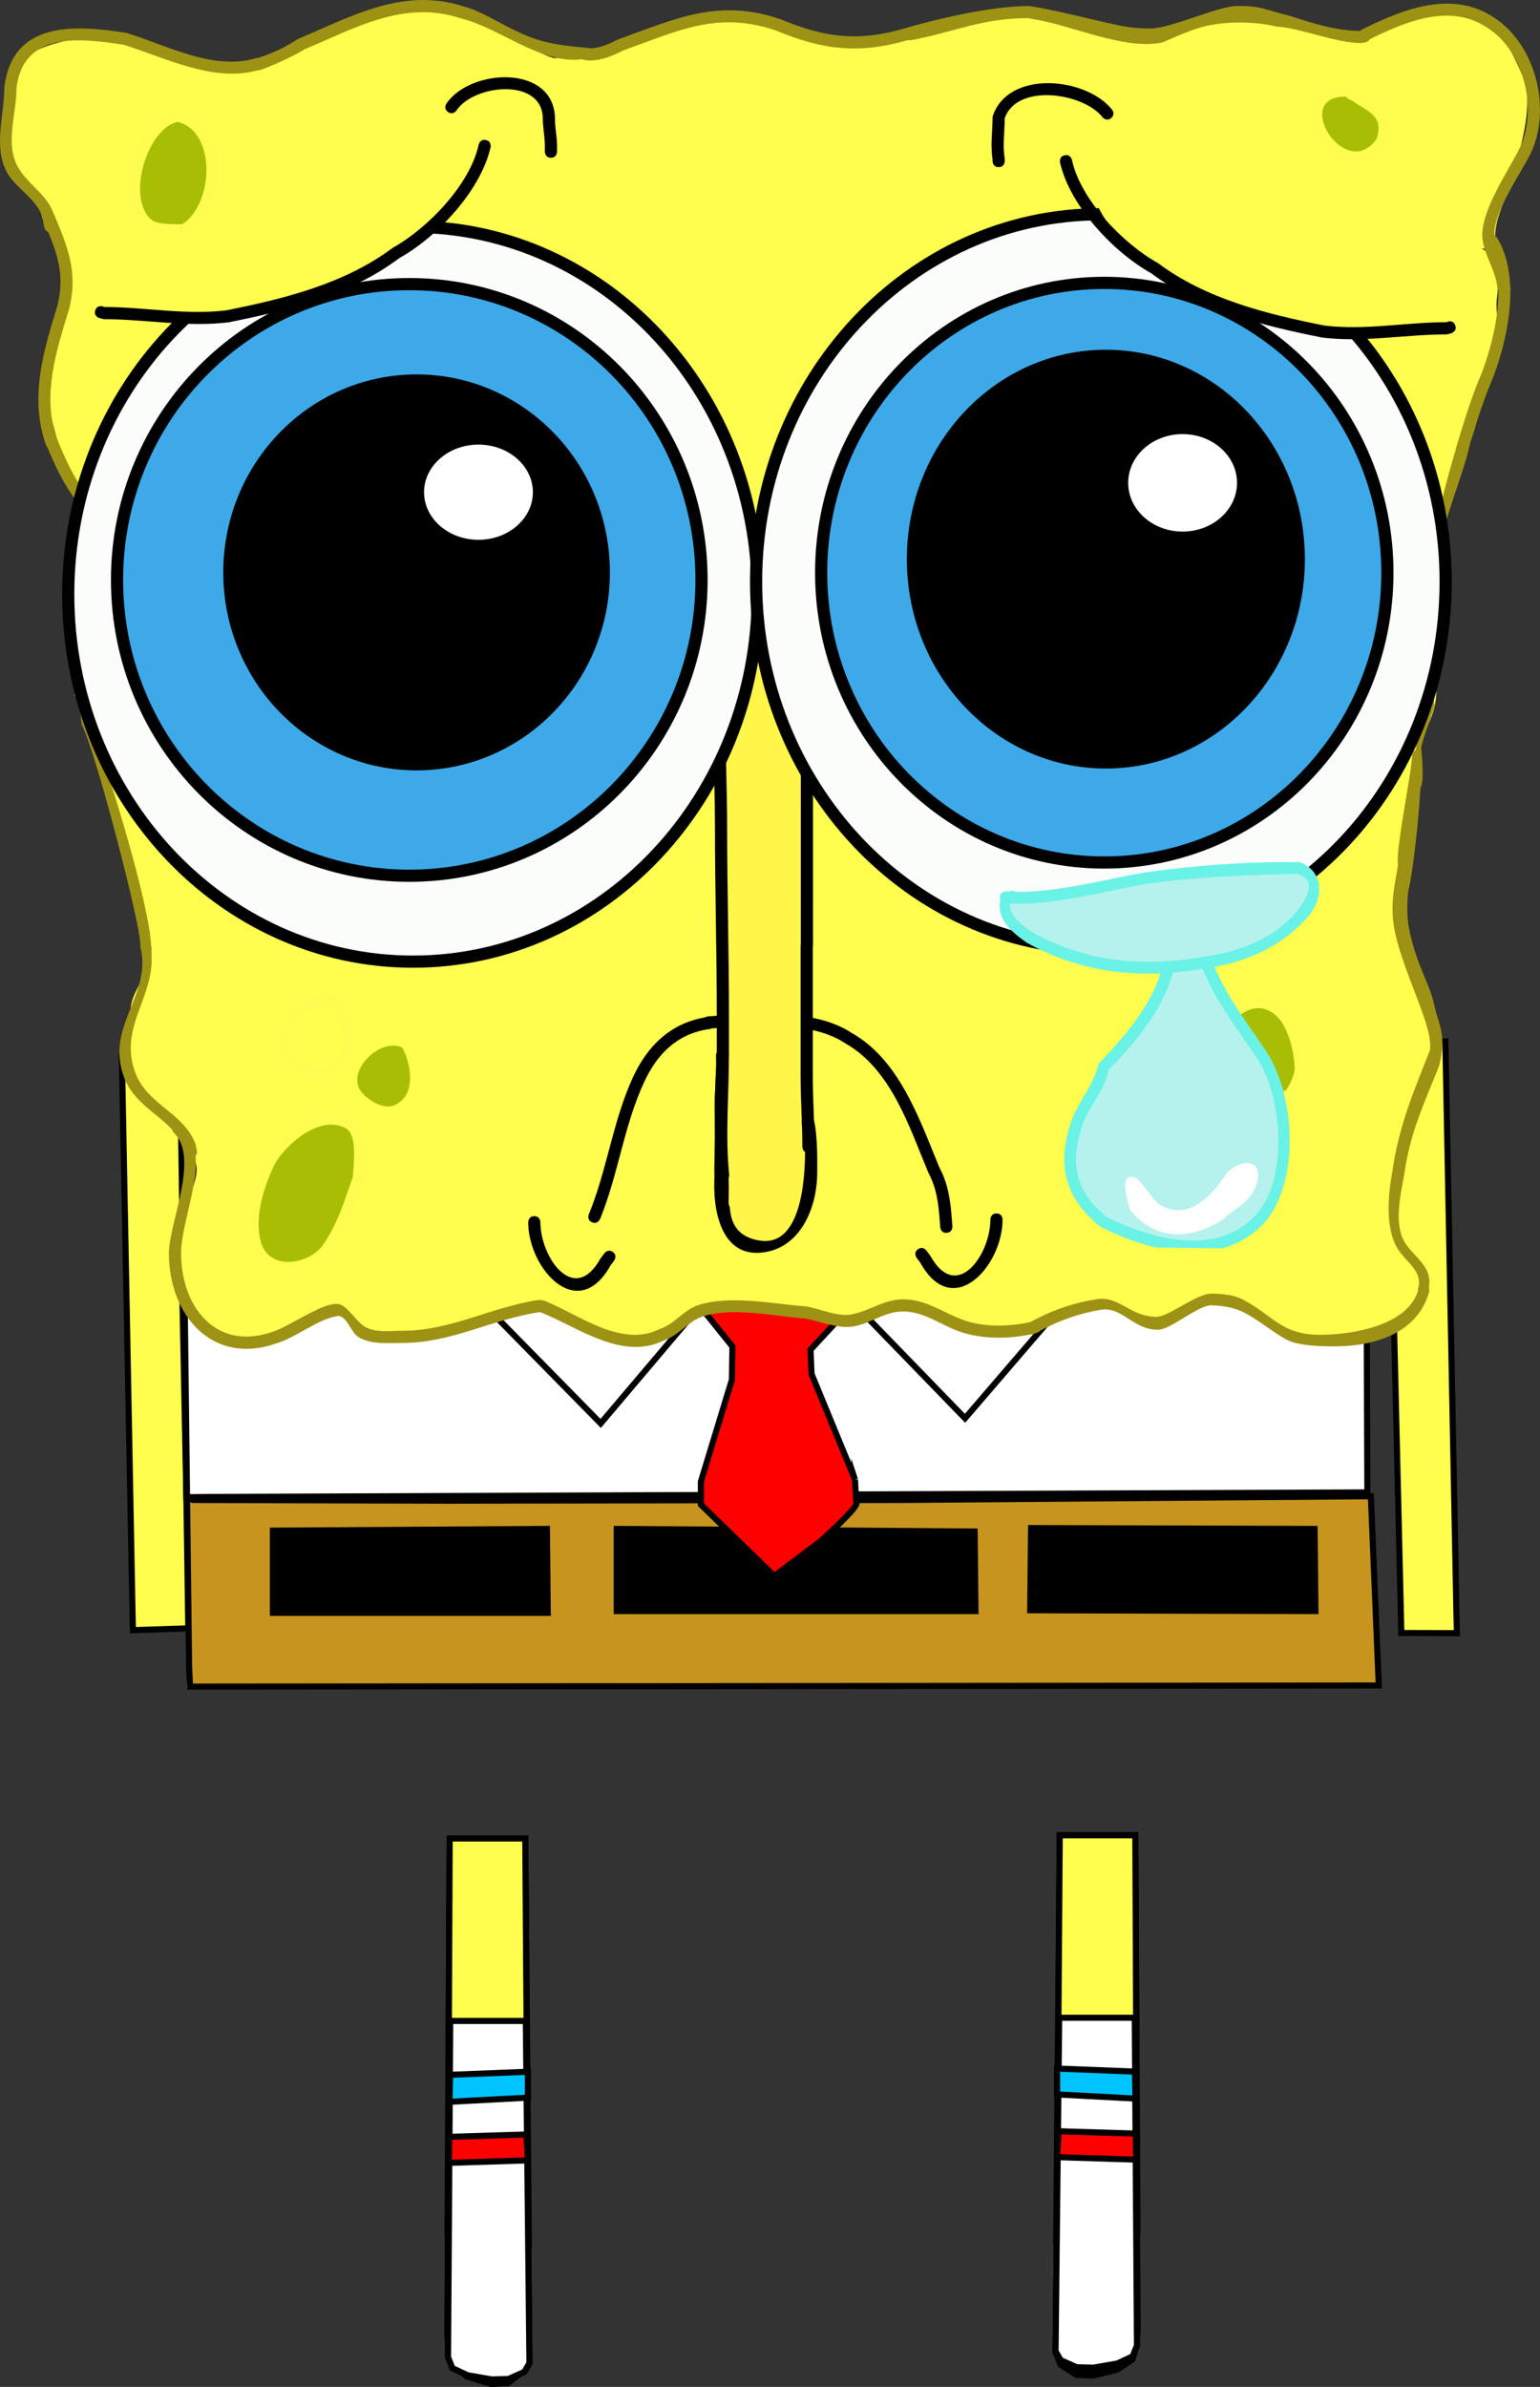 <svg version="1.1" xmlns="http://www.w3.org/2000/svg" xmlns:xlink="http://www.w3.org/1999/xlink" width="126.486" height="195.946" viewBox="0,0,126.486,195.946"><rect x="0" y="0" width="126.486" height="195.946" fill="#333333" stroke="none"/><g transform="translate(-260.887,-74.418)"><g data-paper-data="{&quot;isPaintingLayer&quot;:true}" fill-rule="nonzero" stroke-linejoin="miter" stroke-miterlimit="10" stroke-dasharray="" stroke-dashoffset="0" style="mix-blend-mode: normal"><path d="" fill="#fffc4d" stroke="none" stroke-width="0.5" stroke-linecap="butt"/><path d="" fill="#fffc4d" stroke="none" stroke-width="0.5" stroke-linecap="butt"/><path d="" fill="#ff0000" stroke="none" stroke-width="0" stroke-linecap="butt"/><path d="" fill="#ffd71b" stroke="none" stroke-width="0" stroke-linecap="butt"/><path d="" fill="#ffd71b" stroke="none" stroke-width="0" stroke-linecap="butt"/><path d="" data-paper-data="{&quot;noHover&quot;:false,&quot;origItem&quot;:[&quot;Path&quot;,{&quot;applyMatrix&quot;:true,&quot;segments&quot;:[[[346.18268,379.48133],[-1.1094,1.6641],[0.56356,-0.84535]],[[348.01193,378.58342],[-0.55899,-0.07707],[1.1399,-4.16141]],[[354.09453,367.84108],[-2.97931,1.95356],[2.40736,-1.57853]],[[360.99871,366.40194],[-2.496,0.79651],[4.24935,-1.35603]],[[369.48793,354.1072],[0.45683,4.45909],[-2.40368,-4.09582]],[[355.56302,349.13312],[4.73676,-3.2069],[-1.4059,0.95183]],[[352.58325,354.12546],[1.01495,-1.34124],[-4.28625,5.66421]],[[344.56505,372.05386],[1.74927,-6.93588],[-0.33651,3.43046]],[[342.78462,382.1106],[0.33788,-3.42189],[0,0]],[341.55623,384.16105],[[338.8794,384.57456],[1.49846,1.05946],[-0.21198,0.09978]],[[338.51188,384.71323],[0,0],[-4.5453,0.93417]],[[325.39303,391.81164],[5.03731,-1.09246],[-2.91292,0.63174]],[[315.85618,392.40096],[2.98932,-0.32445],[-4.03654,0.43811]],[[305.69175,396.53848],[3.14112,-1.54282],[-2.57607,1.26528]],[[297.25862,399.37867],[2.68198,-1.3318],[-4.0287,0.95027]],[[287.43003,406.17151],[3.21091,-2.39545],[-2.1395,1.59614]],[[280.52122,410.37374],[1.90613,-1.90613],[-4.49685,4.49685]],[[272.28113,426.48703],[1.97871,-5.83306],[-1.74995,5.15872]],[[266.87388,441.04042],[1.10739,-5.53697],[-4.2612,17.06268]],[[256.55205,492.02548],[2.49902,-17.41133],[-0.02472,4.46099]],[[259.24462,509.01831],[-3.38204,-3.32092],[3.02034,2.96576]],[[270.77877,515.21714],[-3.69159,-1.86339],[9.64118,4.86654]],[[301.91013,525.64971],[-10.68054,-2.82459],[10.48346,2.01828]],[[333.8435,526.98135],[-10.65176,0],[12.25676,0]],[[370.56837,525.04188],[-12.03838,2.66624],[16.7914,-0.83948]],[[422.56072,508.22866],[-14.07625,9.52237],[4.39742,-2.97479]],[[432.81978,495.31703],[-2.89398,4.3155],[3.19234,-8.0025]],[[435.86996,472.0788],[-0.75309,8.40671],[1.03178,-11.5177]],[[432.19651,438.63924],[5.2613,10.45844],[-2.1356,-6.3817]],[[425.25077,420.92206],[3.51185,5.87689],[-2.5429,-4.2554]],[[415.50962,410.12895],[2.83113,3.92341],[-2.03785,-2.82408]],[[407.89734,402.47752],[3.12361,1.93053],[-4.16824,-2.57616]],[[395.09014,396.62289],[4.1297,2.46468],[-5.5243,-1.38107]],[[380.1205,389.08387],[5.36317,1.3477],[-6.63175,-1.66648]],[[360.15015,387.48573],[6.98975,0.78418],[-3.49247,-0.39182]],[[350.87898,384.16258],[2.95813,1.06325],[-0.1925,0.55808]],[[348.71225,385.4916],[1.42936,0.20419],[-1.9799,-0.28284]],[[347.0152,383.22886],[0,0],[0.03618,-0.23569]],[[347.13549,382.49558],[-0.04404,0.25276],[0,0]],[346.73738,382.25483]],&quot;closed&quot;:true}]}" fill="#99cd00" stroke="none" stroke-width="0.5" stroke-linecap="butt"/><path d="" data-paper-data="{&quot;noHover&quot;:false,&quot;origItem&quot;:[&quot;Path&quot;,{&quot;applyMatrix&quot;:true,&quot;segments&quot;:[[[221.33019,611.96032],[0,0],[1.18796,10.06976]],[[221.36313,643.0381],[0,-10.14116],[-0.01082,0.80922]],[[222.37905,649.44242],[-0.56482,-0.07888],[5.94232,0.82974]],[[237.63571,645.59822],[-5.346,1.24482],[7.56656,-1.7619]],[[260.99541,644.82514],[-7.30032,1.89456],[4.3596,-1.1314]],[[272.87549,643.28868],[-4.61756,0],[24.25608,0]],[[345.64369,643.28868],[-24.25608,0],[23.68548,0]],[[415.76687,650.04322],[-23.68518,-0.01642],[24.93328,2.65318]],[[491.68123,650.79056],[-25.0784,0],[7.84098,0]],[[513.72735,647.84332],[-7.36778,1.58762],[4.31242,-0.92924]],[[528.18835,647.78982],[-4.37994,0],[8.21388,0]],[[554.11037,647.94956],[-8.31786,-1.25608],[0,0]],[[553.75807,647.47264],[0,0],[-3.64264,-8.9295]],[[542.62191,621.33624],[2.6925,9.41838],[0,0]],[[542.56007,620.50168],[-0.0443,0.46308],[-0.1097,-0.35806]],[542.45035,619.85488],[[542.59341,619.75484],[0,0],[-1.77544,-4.49932]],[[539.13807,606.00906],[1.5284,4.46762],[-1.57736,-9.47816]],[[534.49709,578.17342],[2.16912,9.28794],[-1.10928,-4.74978]],[[529.36527,563.32176],[3.07118,3.97394],[0,0]],[[529.76527,560.52176],[-1.6,1.2],[0.01434,-0.01076]],[[529.80819,560.49016],[-0.01428,0.0103],[0.00188,-5.27972]],[[528.97029,544.70482],[-0.0112,5.32368],[-2.1504,-15.0527]],[[523.48693,499.47222],[0,15.39796],[0,0]],[[523.51493,499.17968],[-0.028,0.17636],[-0.15884,-0.19934]],[523.27667,498.82148],[[522.67131,497.41302],[0,0],[-0.92562,-5.5573]],[[520.57315,480.60606],[0.96248,5.50956],[-0.46928,-2.68624]],[[518.85143,473.4853],[0.0365,2.9397],[0,-14.52902]],[[519.69329,430.11106],[-0.03184,14.52712],[0,0]],[[519.27285,428.95634],[0,0],[0,-9.2368]],[[518.85827,401.30828],[-0.0265,9.18612],[-1.61258,-9.5129]],[[518.01837,372.68454],[0.86174,9.55806],[-0.44782,-4.96704]],[[515.51167,357.93596],[0.26216,4.96814],[0,0]],[[515.48019,357.8786],[0,0],[0.01976,-7.71342]],[[512.54005,334.89814],[1.48228,7.57258],[-0.01242,-9.1038]],[[508.32305,307.4744],[0.83256,9.1176],[-0.55138,-6.03826]],[[509.15327,289.59048],[-0.09852,5.94608],[0,0]],[[507.71657,287.75662],[0,0],[-2.98888,-8.91986]],[[498.83211,261.14078],[4.23272,8.6159],[-1.09152,-2.22188]],[[496.43565,255.04688],[1.52644,1.908],[-4.8944,-8.1382]],[[478.43733,239.57704],[7.71112,5.17192],[-4.29644,-2.88168]],[[465.67029,231.31364],[4.82126,2.19022],[-3.04232,-1.38209]],[[454.91642,226.43968],[3.65797,1.02479],[-7.70686,8.1729]],[[446.76641,259.57135],[1.99884,-10.65051],[0.23136,0.48694]],[446.99777,260.53312],[[446.99777,261.79734],[0,0],[0,8.20738]],[[451.95003,285.6006],[-3.24678,-7.50312],[1.50468,5.9756]],[[458.62347,300.173],[-2.44922,-5.26098],[2.68528,5.76808]],[[465.73275,318.60222],[-2.84728,-5.87724],[1.7803,3.67484]],[[474.70509,325.41452],[-2.9172,-2.2298],[0.99196,0.75824]],[[477.31917,328.0972],[-0.02184,-1.24838],[0.02664,1.523]],[[474.81887,331.92222],[0.83344,-1.275],[-14.04556,-1.20128]],[[432.70209,318.03136],[11.5827,8.03308],[0,0]],[[431.59873,317.75916],[0,0],[-9.92948,-7.45294]],[[402.28937,293.02182],[10.66306,6.29984],[-10.6143,-6.07522]],[[386.13435,262.78192],[0.97348,11.67922],[-0.39118,-4.69316]],[[385.70791,248.73362],[-0.02366,4.72596],[0.00172,-0.34318]],[[385.68947,247.38052],[-0.00106,0.50614],[-11.34958,7.02846]],[[354.42029,272.1936],[10.29542,-8.4106],[-5.94694,4.85822]],[[335.32497,285.77802],[6.27764,-4.4837],[-6.36068,4.2389]],[[314.84215,297.87798],[7.63564,-1.78408],[-5.64176,1.31822]],[[297.10485,297.51008],[5.78226,0],[-5.31998,0]],[[281.44501,295.18376],[4.71328,2.74608],[-6.09492,-2.6052]],[[263.76187,286.7637],[5.90316,2.97586],[-1.73494,-0.8746]],[[256.37617,283.72538],[1.1854,1.45742],[-1.77252,-2.17926]],[[257.08689,275.02426],[-1.40602,2.05674],[3.62346,-5.30046]],[[273.65417,266.03734],[-4.84858,3.69358],[4.42616,-2.65838]],[[286.22761,256.81298],[-3.24804,4.11838],[2.63124,-3.33628]],[[290.15057,240.51646],[1.32478,4.2424],[-1.05118,-3.36626]],[[280.91155,233.37344],[3.8945,1.39282],[1.0271,1.07764]],[[281.04235,235.79552],[0,0],[-6.38706,9.32508]],[[256.88315,259.25234],[7.28458,-8.61874],[-3.07222,3.63488]],[[250.28465,271.80452],[2.66882,-4.0151],[-2.95752,4.3673]],[[245.28343,285.52826],[1.54184,-4.70384],[-3.76512,11.48654]],[[237.78761,321.51686],[3.00796,-12.03186],[-5.78958,16.72838]],[[233.36625,374.9712],[0,-17.5994],[0,20.25506]],[[233.36625,435.7364],[0,-20.25506],[0,5.9887]],[[234.08407,453.4217],[-0.14384,-5.9486],[0.03238,0.19122]],[234.11645,453.7409],[[234.11645,458.24204],[0,0],[0,0.60852]],[[233.41589,459.76244],[0.42878,-0.36682],[0.1766,6.43228]],[[233.35655,479.1943],[0.78274,-6.24032],[-0.67576,5.38742]],[[228.76251,493.88324],[1.85264,-4.6309],[-0.73542,1.83828]],[[228.09997,501.74722],[0.53112,-2.1245],[-0.04642,1.69442]],[[226.52877,506.58354],[0.49122,-1.62232],[-2.04146,6.74218]],[[225.83857,528.82996],[1.15166,-7.02178],[-1.60248,9.77046]],[[220.60335,557.96398],[1.97636,-9.75194],[0,5.4645]],[[218.33669,573.84122],[0.91122,-5.25924],[-0.74118,4.27784]],[[218.33565,587.66186],[-0.13878,-4.50386],[1.16104,0.78548]],[219.01005,589.90724],[[218.40807,591.71318],[0,0],[0.3106,6.76616]],[[221.33031,611.96044],[-0.79476,-6.7368],[0,0]]],&quot;closed&quot;:true}]}" fill="#52402d" stroke="none" stroke-width="0.5" stroke-linecap="butt"/><path d="" data-paper-data="{&quot;noHover&quot;:false,&quot;origItem&quot;:[&quot;Path&quot;,{&quot;applyMatrix&quot;:true,&quot;segments&quot;:[[[221.33019,611.96032],[0,0],[1.18796,10.06976]],[[221.36313,643.0381],[0,-10.14116],[-0.01082,0.80922]],[[222.37905,649.44242],[-0.56482,-0.07888],[5.94232,0.82974]],[[237.63571,645.59822],[-5.346,1.24482],[7.56656,-1.7619]],[[260.99541,644.82514],[-7.30032,1.89456],[4.3596,-1.1314]],[[272.87549,643.28868],[-4.61756,0],[24.25608,0]],[[345.64369,643.28868],[-24.25608,0],[23.68548,0]],[[415.76687,650.04322],[-23.68518,-0.01642],[24.93328,2.65318]],[[491.68123,650.79056],[-25.0784,0],[7.84098,0]],[[513.72735,647.84332],[-7.36778,1.58762],[4.31242,-0.92924]],[[528.18835,647.78982],[-4.37994,0],[8.21388,0]],[[554.11037,647.94956],[-8.31786,-1.25608],[0,0]],[[553.75807,647.47264],[0,0],[-3.64264,-8.9295]],[[542.62191,621.33624],[2.6925,9.41838],[0,0]],[[542.56007,620.50168],[-0.0443,0.46308],[-0.1097,-0.35806]],[542.45035,619.85488],[[542.59341,619.75484],[0,0],[-1.77544,-4.49932]],[[539.13807,606.00906],[1.5284,4.46762],[-1.57736,-9.47816]],[[534.49709,578.17342],[2.16912,9.28794],[-1.10928,-4.74978]],[[529.36527,563.32176],[3.07118,3.97394],[0,0]],[[529.76527,560.52176],[-1.6,1.2],[0.01434,-0.01076]],[[529.80819,560.49016],[-0.01428,0.0103],[0.00188,-5.27972]],[[528.97029,544.70482],[-0.0112,5.32368],[-2.1504,-15.0527]],[[523.48693,499.47222],[0,15.39796],[0,0]],[[523.51493,499.17968],[-0.028,0.17636],[-0.15884,-0.19934]],[523.27667,498.82148],[[522.67131,497.41302],[0,0],[-0.92562,-5.5573]],[[520.57315,480.60606],[0.96248,5.50956],[-0.46928,-2.68624]],[[518.85143,473.4853],[0.0365,2.9397],[0,-14.52902]],[[519.69329,430.11106],[-0.03184,14.52712],[0,0]],[[519.27285,428.95634],[0,0],[0,-9.2368]],[[518.85827,401.30828],[-0.0265,9.18612],[-1.61258,-9.5129]],[[518.01837,372.68454],[0.86174,9.55806],[-0.44782,-4.96704]],[[515.51167,357.93596],[0.26216,4.96814],[0,0]],[[515.48019,357.8786],[0,0],[0.01976,-7.71342]],[[512.54005,334.89814],[1.48228,7.57258],[-0.01242,-9.1038]],[[508.32305,307.4744],[0.83256,9.1176],[-0.55138,-6.03826]],[[509.15327,289.59048],[-0.09852,5.94608],[0,0]],[[507.71657,287.75662],[0,0],[-2.98888,-8.91986]],[[498.83211,261.14078],[4.23272,8.6159],[-1.09152,-2.22188]],[[496.43565,255.04688],[1.52644,1.908],[-4.8944,-8.1382]],[[478.43733,239.57704],[7.71112,5.17192],[-4.29644,-2.88168]],[[465.67029,231.31364],[4.82126,2.19022],[-3.04232,-1.38209]],[[454.91642,226.43968],[3.65797,1.02479],[-7.70686,8.1729]],[[446.76641,259.57135],[1.99884,-10.65051],[0.23136,0.48694]],[446.99777,260.53312],[[446.99777,261.79734],[0,0],[0,8.20738]],[[451.95003,285.6006],[-3.24678,-7.50312],[1.50468,5.9756]],[[458.62347,300.173],[-2.44922,-5.26098],[2.68528,5.76808]],[[465.73275,318.60222],[-2.84728,-5.87724],[1.7803,3.67484]],[[474.70509,325.41452],[-2.9172,-2.2298],[0.99196,0.75824]],[[477.31917,328.0972],[-0.02184,-1.24838],[0.02664,1.523]],[[474.81887,331.92222],[0.83344,-1.275],[-14.04556,-1.20128]],[[432.70209,318.03136],[11.5827,8.03308],[0,0]],[[431.59873,317.75916],[0,0],[-9.92948,-7.45294]],[[402.28937,293.02182],[10.66306,6.29984],[-10.6143,-6.07522]],[[386.13435,262.78192],[0.97348,11.67922],[-0.39118,-4.69316]],[[385.70791,248.73362],[-0.02366,4.72596],[0.00172,-0.34318]],[[385.68947,247.38052],[-0.00106,0.50614],[-11.34958,7.02846]],[[354.42029,272.1936],[10.29542,-8.4106],[-5.94694,4.85822]],[[335.32497,285.77802],[6.27764,-4.4837],[-6.36068,4.2389]],[[314.84215,297.87798],[7.63564,-1.78408],[-5.64176,1.31822]],[[297.10485,297.51008],[5.78226,0],[-5.31998,0]],[[281.44501,295.18376],[4.71328,2.74608],[-6.09492,-2.6052]],[[263.76187,286.7637],[5.90316,2.97586],[-1.73494,-0.8746]],[[256.37617,283.72538],[1.1854,1.45742],[-1.77252,-2.17926]],[[257.08689,275.02426],[-1.40602,2.05674],[3.62346,-5.30046]],[[273.65417,266.03734],[-4.84858,3.69358],[4.42616,-2.65838]],[[286.22761,256.81298],[-3.24804,4.11838],[2.63124,-3.33628]],[[290.15057,240.51646],[1.32478,4.2424],[-1.05118,-3.36626]],[[280.91155,233.37344],[3.8945,1.39282],[1.0271,1.07764]],[[281.04235,235.79552],[0,0],[-6.38706,9.32508]],[[256.88315,259.25234],[7.28458,-8.61874],[-3.07222,3.63488]],[[250.28465,271.80452],[2.66882,-4.0151],[-2.95752,4.3673]],[[245.28343,285.52826],[1.54184,-4.70384],[-3.76512,11.48654]],[[237.78761,321.51686],[3.00796,-12.03186],[-5.78958,16.72838]],[[233.36625,374.9712],[0,-17.5994],[0,20.25506]],[[233.36625,435.7364],[0,-20.25506],[0,5.9887]],[[234.08407,453.4217],[-0.14384,-5.9486],[0.03238,0.19122]],[234.11645,453.7409],[[234.11645,458.24204],[0,0],[0,0.60852]],[[233.41589,459.76244],[0.42878,-0.36682],[0.1766,6.43228]],[[233.35655,479.1943],[0.78274,-6.24032],[-0.67576,5.38742]],[[228.76251,493.88324],[1.85264,-4.6309],[-0.73542,1.83828]],[[228.09997,501.74722],[0.53112,-2.1245],[-0.04642,1.69442]],[[226.52877,506.58354],[0.49122,-1.62232],[-2.04146,6.74218]],[[225.83857,528.82996],[1.15166,-7.02178],[-1.60248,9.77046]],[[220.60335,557.96398],[1.97636,-9.75194],[0,5.4645]],[[218.33669,573.84122],[0.91122,-5.25924],[-0.74118,4.27784]],[[218.33565,587.66186],[-0.13878,-4.50386],[1.16104,0.78548]],[219.01005,589.90724],[[218.40807,591.71318],[0,0],[0.3106,6.76616]],[[221.33031,611.96044],[-0.79476,-6.7368],[0,0]]],&quot;closed&quot;:true}]}" fill="#52402d" stroke="none" stroke-width="0.5" stroke-linecap="butt"/><path d="" fill="#000000" stroke="none" stroke-width="0.5" stroke-linecap="butt"/><path d="M353.958,259.325l-1.254,1.023l-1.97,0.602l-1.373,-0.06l-1.313,-1.023l-0.418,-1.263l0.298,-33.525h6.208l0.179,32.683z" data-paper-data="{&quot;index&quot;:null}" fill="#fffd4d" stroke="#000000" stroke-width="0.5" stroke-linecap="round"/><path d="M353.912,268.102l-1.254,0.837l-1.97,0.493l-1.373,-0.049l-1.313,-0.837l-0.418,-1.034l0.298,-27.454h6.208l0.179,26.765z" data-paper-data="{&quot;index&quot;:null}" fill="#ffffff" stroke="#000000" stroke-width="0.5" stroke-linecap="round"/><path d="M347.712,244.228l6.387,0.25l0.057,2.216l-6.444,-0.341z" data-paper-data="{&quot;index&quot;:null}" fill="#00c4ff" stroke="#000000" stroke-width="0.5" stroke-linecap="round"/><path d="M354.212,251.706l-6.501,-0.205l0.125,-2.125l6.341,0.193z" data-paper-data="{&quot;index&quot;:null}" fill="#ff0000" stroke="#000000" stroke-width="0.5" stroke-linecap="round"/><path d="M375.985,208.475l-1.158,-48.396l1.634,-0.122l3.139,-0.043c0,0 0.801,41.383 0.905,46.75c0.022,1.117 0.039,1.823 0.039,1.823z" fill="#fffd4d" stroke="#000000" stroke-width="0.5" stroke-linecap="round"/><path d="M297.641,258.025l0.179,-32.683h6.208l0.298,33.525l-0.418,1.263l-1.313,1.023l-1.373,0.06l-1.97,-0.602l-1.254,-1.023z" fill="#fffd4d" stroke="#000000" stroke-width="0.5" stroke-linecap="round"/><path d="M271.807,208.241c0,0 -0.017,-0.493 -0.038,-1.58c-0.1,-5.224 -0.871,-45.501 -0.871,-45.501l3.136,-0.186h1.636l0.682,47.119z" fill="#fffd4d" stroke="#000000" stroke-width="0.5" stroke-linecap="round"/><path d="M377.222,182.728c0,3.14 -76.039,0.226 -98.312,0.495c-0.555,0.007 -1.073,0.76 -2.056,-1.737c-0.707,-1.796 -1.415,-3.376 -1.201,-6.422c0.089,-1.262 1.652,-3.652 1.352,-5.023c-0.468,-2.14 -4.099,-4.375 -5.349,-6.588c-1.105,-1.957 0.143,-3.897 -0.034,-5.739c-0.194,-2.018 1.868,-3.369 1.684,-5.529c-0.151,-1.772 -1.404,-4.332 -1.548,-6.17c-0.185,-2.361 -3.823,-11.302 -3.966,-13.723c-0.061,-1.035 6.903,7.091 6.856,6.055c-0.571,-12.417 -5.254,-19.577 -8.101,-25.256c-0.91,-1.814 -1.247,-3.766 -1.703,-5.314c-0.792,-2.688 1.487,-10.028 1.423,-10.139c-0.432,-0.748 0.084,-1.996 -0.107,-2.752c-0.574,-2.274 -1.18,-3.899 -2.244,-4.566c-2.026,-1.27 -2.682,-2.833 -2.682,-5.093c0,-1.76 0.208,-4.69 1.517,-5.915c1.546,-1.447 5.187,-1.985 7.71,-1.985c1.078,0 2.675,0.734 7.898,2.98c0.322,0.138 1.973,-0.073 3.67,-0.292c1.8,-0.232 7.651,-3.973 8.016,-3.813c0.794,0.349 4.819,-1.462 5.642,-1.078c1.096,0.512 4.161,0.62 5.427,1.078c1.634,0.591 3.382,2.454 5.214,2.969c1.234,0.347 13.569,-4.016 14.868,-3.711c4.433,1.042 6.177,1.656 9.996,2.695c1.968,0.536 10.781,-3.155 12.657,-2.628c2.556,0.719 5.481,0.96 11.126,1.745c1.863,0.259 6.337,-1.775 8.438,-1.432c1.506,0.246 6.833,0.726 8.32,1.648c0.123,0.076 2.452,-0.572 3.353,-1.26c1.073,-0.819 5.516,-1.13 6.895,-0.9c1.71,0.285 3.32,3.802 4.003,5.412c1.173,2.766 -0.923,8.176 -1.975,11.31c-0.477,1.421 -0.292,2.374 -0.274,2.399c0.334,0.446 -0.245,0.512 -1.441,0.316c-1.066,-0.174 2.213,-0.466 1.541,4.098c-0.189,1.283 0.473,3.843 -0.075,5.655c-1.024,3.389 -3.466,6.502 -3.824,10.225c-0.431,4.48 -1.487,10.679 -1.107,15.551c0.28,3.594 -1.482,3.607 -1.649,7.37c-0.092,2.062 -1.088,3.805 -1.204,5.843c-0.094,1.647 -0.085,4.94 -0.184,6.565c-0.057,0.932 1.262,2.102 1.22,3.021c-0.065,1.406 1.419,4.447 1.372,5.811c-0.016,0.467 0.361,1.548 0.296,1.981c-0.291,1.957 -1.392,2.978 -1.499,4.855c-0.153,2.691 -1.903,4.577 -1.924,6.698c-0.028,2.815 0.221,3.894 1.578,5.118c1.849,1.669 0.386,5.095 0.386,5.171z" fill="#fffd4d" stroke="none" stroke-width="NaN" stroke-linecap="butt"/><path d="M338.646,175.622c-0.499,0.037 -0.535,-0.462 -0.535,-0.462l-0.038,-0.516c-0.104,-1.411 -0.255,-2.687 -0.932,-3.951c-1.571,-3.755 -3.047,-8.49 -6.833,-10.63c-2.812,-1.889 -7.651,-1.472 -10.979,-1.223c-0.113,0.06 -0.223,0.068 -0.223,0.068l-0.062,0.003c-2.595,0.397 -4.218,2.094 -5.249,4.332c-1.677,3.607 -2.127,7.601 -3.622,11.243c0,0 -0.19,0.462 -0.653,0.272c-0.462,-0.19 -0.272,-0.653 -0.272,-0.653c1.505,-3.652 1.967,-7.657 3.639,-11.283c1.172,-2.52 3.029,-4.38 5.894,-4.882c0.121,-0.073 0.247,-0.082 0.247,-0.082c3.571,-0.263 8.71,-0.692 11.803,1.351c3.963,2.24 5.572,7.11 7.213,11.053c0.736,1.372 0.913,2.776 1.026,4.307l0.038,0.516c0,0 0.037,0.499 -0.462,0.535z" fill="#000000" stroke="none" stroke-width="0.5" stroke-linecap="butt"/><path d="M327.324,151.066c0,9.877 1.047,17.633 -0.12,22.061c-0.608,2.307 -2.4,4.003 -4.011,4.003c-4.702,0 -3.184,-8.766 -3.184,-23.789c0,-0.387 0.003,-4.869 0.009,-5.254c0.236,-14.571 -0.959,-27.367 3.622,-27.367c0.745,0 1.647,-0.415 2.132,0.293c2.573,3.758 1.552,17.412 1.552,30.054z" fill="#fff649" stroke="none" stroke-width="0" stroke-linecap="butt"/><path d="M320.26,161.556c0.029,0.016 0.056,0.034 0.083,0.052c-0.244,0.704 -0.02,1.847 -0.07,2.662c-0.004,0.04 -0.007,0.08 -0.01,0.121c-0.144,1.403 -0.694,3.601 -0.26,5.29c0.114,0.444 0.39,0.603 0.699,0.587c0.044,1.09 0.076,2.234 0.002,3.194c-0.02,0.263 -0.15,0.5 -0.5,0.5c-0.667,0 -0.723,-2.598 -0.58,-6.321c0.031,-0.809 -0.102,-5.663 0.206,-5.839z" fill="#000000" stroke="none" stroke-width="0.5" stroke-linecap="butt"/><path d="M319.612,164.045c0.051,-0.585 0.112,-2.196 0.086,-2.804c-0.017,-0.403 0.064,-0.415 0.119,-0.492c0.245,-0.34 0.937,-0.154 0.938,0.336c0.001,3.246 -0.305,6.507 0.018,9.737c0.002,0.019 0.003,0.037 0.003,0.056c0,0.051 -0.008,0.1 -0.022,0.147c-0.515,3.419 -0.902,2.833 -1.068,0.945c-0.109,-1.237 -0.074,-3.033 -0.089,-4.628c-0.015,-1.529 -0.033,-2.746 0.015,-3.296z" fill="#000000" stroke="none" stroke-width="0.5" stroke-linecap="butt"/><path d="M327.287,169.052c-0.5,0 -0.5,-0.5 -0.5,-0.5v-0.071c0,-1.879 -0.143,-3.755 -0.143,-5.643c0,-3.595 0,-7.191 0,-10.786c0,0 0,-0.047 0.015,-0.113v-0.382c0,-4.592 -0.004,-9.184 0.001,-13.776c-0.517,-5.105 0.177,-10.953 -0.801,-16.06c-4.051,-3.535 -5.07,2.64 -5.232,5.778c0.157,0.165 0.129,0.411 0.129,0.411c-0.524,4.699 -0.147,9.62 -0.147,14.346c0,5.15 0.15,10.318 0.15,15.452c0,1.126 0,2.252 0,3.378c-0.835,0.445 -0.418,2.104 -0.486,3.185c-0.004,0.04 -0.007,0.08 -0.01,0.121c-0.144,1.403 -0.694,3.601 -0.26,5.29c0.058,0.227 0.159,0.38 0.285,0.472c0.067,0.528 0.149,1 0.243,1.387c0.003,0.232 0.013,0.459 0.033,0.678c-0.072,0.053 -0.17,0.09 -0.305,0.09c-0.5,0 -0.5,-0.5 -0.5,-0.5c0,-3.212 0,-6.73 0,-10.117c0,-1.358 0,-2.696 0,-3.984c0,-5.134 -0.15,-10.302 -0.15,-15.452c0,-4.549 -0.338,-9.267 0.087,-13.808c-0.087,-0.138 -0.087,-0.293 -0.087,-0.293c0,-4.098 2.445,-11.005 7.551,-6.667c0.219,5.395 -0.033,10.864 0.499,16.243c0.005,4.609 0.001,9.218 0.001,13.826v0.45c0,0 0,0.047 -0.015,0.113c0,3.573 0,7.145 0,10.718c0,1.888 0.143,3.764 0.143,5.643v0.071c0,0 0,0.5 -0.5,0.5z" fill="#000000" stroke="none" stroke-width="0.5" stroke-linecap="butt"/><path d="M276.223,212.988v-15.503c0,0 93.014,-0.65 96.784,-0.663c0.235,-0.001 0.595,0.497 0.595,0.497l0.387,15.669z" fill="#c7941d" stroke="#000000" stroke-width="0" stroke-linecap="butt"/><path d="M373.135,181.354l0.058,15.578l-95.397,0.375l-1.601,0.022l-0.397,-20.047l98.28,1.478z" fill="#ffffff" stroke="#000000" stroke-width="0.5" stroke-linecap="round"/><path d="M303.596,259.355l-1.015,1.075l-1.254,0.298l-1.731,-0.657l-1.194,-1.254" fill="none" stroke="#000000" stroke-width="0.5" stroke-linecap="round"/><path d="M297.686,267.302l0.179,-26.982h6.208l0.298,27.678l-0.418,1.043l-1.313,0.844l-1.373,0.05l-1.97,-0.497l-1.254,-0.844z" fill="#ffffff" stroke="#000000" stroke-width="0.5" stroke-linecap="round"/><path d="M311.543,199.931l29.393,0.213l0.071,6.532h-29.464z" fill="#000000" stroke="#000000" stroke-width="0.5" stroke-linecap="round"/><path d="M276.716,197.551l20.824,0.06l37.463,-0.06l38.478,-0.305l0.65,15.537l-97.634,0.092l-0.078,-1.595l-0.375,-30.829" fill="none" stroke="#000000" stroke-width="0.5" stroke-linecap="round"/><path d="M305.806,199.931l0.071,6.887h-22.577v-6.745z" fill="#000000" stroke="#000000" stroke-width="0.5" stroke-linecap="round"/><path d="M368.859,199.931l0.071,6.745l-23.429,-0.071l0.071,-6.745z" fill="#000000" stroke="#000000" stroke-width="0.5" stroke-linecap="round"/><path d="M320.724,181.699c0,-0.276 0.224,-0.5 0.5,-0.5c0.276,0 0.5,0.224 0.5,0.5c0,0.276 -0.224,0.5 -0.5,0.5c-0.276,0 -0.5,-0.224 -0.5,-0.5z" fill="#9e9215" stroke="none" stroke-width="0.5" stroke-linecap="butt"/><path d="M265.128,93.468c-0.488,0.108 -0.597,-0.38 -0.597,-0.38l-0.086,-0.398c-0.178,-1.764 -2.114,-2.623 -2.939,-4.042c-1.217,-2.095 -0.265,-4.728 -0.262,-7.047c0.65,-5.535 5.891,-5.13 10.028,-4.483c3.292,1.005 7.178,3.154 10.676,2.062c0,0 0.102,-0.032 0.227,-0.018l0.114,-0.061c1.1,-0.337 2.145,-0.886 3.112,-1.504c4.39,-1.833 8.637,-4.293 13.652,-2.624c1.606,0.406 3.538,1.871 5.804,2.644c1.955,0.667 4.378,0.672 4.461,0.77c0.888,-0.016 1.573,-0.351 2.372,-0.749c4.786,-1.713 8.166,-3.354 13.24,-1.666c3.884,1.616 6.646,1.895 10.652,0.661c0,0 5.925,-1.73 9.83,-1.721c2.148,0.304 5.398,1.2 7.651,1.645c1.132,0.224 2.37,0.2 2.37,0.2c1.621,-0.023 5.44,-1.8 6.971,-1.841c2.075,-0.055 2.474,0.349 4.327,0.776c2.003,0.64 3.85,1.255 5.87,1.261c0.071,-0.07 0.141,-0.105 0.141,-0.105c3.354,-1.675 7.397,-3.285 10.839,-0.998c3.5,2.253 4.781,7.654 2.977,11.261c-0.747,1.493 -3.048,4.794 -2.934,6.626c0.146,0.072 0.228,0.204 0.228,0.204c0.707,1.172 1.021,2.569 1.074,4.03c0.037,0.091 0.057,0.208 0.008,0.333c0.025,2.463 -0.652,5.07 -1.399,7.061c-0.563,1.295 -1.025,2.645 -1.454,4.001c0.033,0.021 -0.405,1.307 -0.432,1.398c-0.677,3.02 -2.109,5.914 -2.542,8.964c-0.27,1.902 0.01,4.06 0.001,5.977c0.932,3.666 -0.993,1.445 -0.402,6.591c0.031,0.267 -1.249,3.414 -1.079,3.662c0,0 0.308,2.867 -0.108,3.145c-0.416,0.277 -0.364,0.374 -0.364,0.374c-0.628,-0.96 0.532,-6.56 0.592,-6.94c0.18,-1.134 1.177,-1.703 1.121,-2.378c-0.125,-1.518 -0.31,-2.532 -0.753,-4.331c-0.021,-5.268 0.863,-9.589 2.333,-14.485l0.013,-0.114c0.647,-2.089 1.272,-4.228 2.146,-6.238c0.686,-1.83 1.382,-4.384 1.353,-6.743l-0.085,-0.15c-0.107,-1.444 -1.048,-2.653 -1.219,-4.028c-0.272,-2.184 2.07,-5.531 3.007,-7.406c1.567,-3.135 0.47,-8.032 -2.628,-9.976c-3.035,-2.031 -6.68,-0.518 -9.653,0.959c-0.11,0.216 -0.373,0.26 -0.373,0.26l-0.319,0.046c-2.099,0 -4.852,-1.206 -6.934,-1.355c-1.664,-0.385 -3.968,-0.502 -6.023,0.005c-1.171,0.289 -3.316,1.283 -3.316,1.283c-3.181,0.724 -7.515,-1.464 -11.076,-1.978c-3.864,0.009 -5.878,1.092 -9.611,1.811c0,0 -0.119,0.023 -0.252,-0.013c-4,1.155 -6.953,0.848 -10.899,-0.799c-4.8,-1.604 -7.969,0.036 -12.497,1.65c-0.946,0.475 -1.772,0.827 -2.841,0.83l-0.347,-0.044c0,0 -0.09,-0.013 -0.188,-0.066c-3.358,0.463 -6.761,-2.561 -9.934,-3.344c-4.721,-1.576 -8.779,0.833 -12.908,2.549c-1.015,0.656 -3.678,1.815 -3.895,1.73c-3.654,0.958 -7.496,-1.056 -10.923,-2.12c-3.461,-0.523 -8.248,-1.176 -8.806,3.567c0.003,2.128 -0.969,4.566 0.132,6.493c0.935,1.635 2.746,2.371 3.062,4.406l0.071,0.313c0,0 0.108,0.488 -0.38,0.597z" fill="#9e9215" stroke="none" stroke-width="0.5" stroke-linecap="butt"/><path d="M276.683,169.45c-0.488,0.108 -0.597,-0.38 -0.597,-0.38l-0.083,-0.405c-0.999,-2.499 -3.786,-3.068 -4.874,-5.675c-1.72,-4.303 2.295,-6.838 1.289,-10.85c0,0 -0.014,-0.045 -0.009,-0.379c0.001,-0.094 -0.076,-0.251 -0.054,-0.387c-0.387,-2.782 -3.589,-15.126 -4.746,-17.472c-0.054,-0.229 -0.251,-2.172 -0.318,-2.531c-0.107,-0.575 -0.477,0.504 -0.226,0.157c0.599,-0.827 3.369,7.912 4.265,7.763c2.687,-0.447 5.208,-0.777 7.81,-1.55c-0.308,-2.024 -2.916,-3.215 -4.46,-4.418c-0.055,-0.028 -0.098,-0.065 -0.132,-0.105c-0.02,-0.017 -0.041,-0.033 -0.061,-0.05c0,0 -0.384,-0.32 -0.064,-0.704c0.001,-0.001 0.002,-0.002 0.003,-0.003c0.003,-2.89 0.139,-5.663 0.632,-8.508c-0.056,-0.143 -0.034,-0.285 -0.034,-0.285l0.075,-0.475c-0.005,-1.544 0.683,-3.455 -1.117,-3.857c-5.386,-1.272 -7.237,-3.442 -9.208,-8.206c-0.076,-0.088 -0.109,-0.179 -0.109,-0.179c-1.373,-3.875 -0.222,-7.661 0.937,-11.434c0.699,-2.783 -0.141,-4.589 -1.17,-7.053c-0.079,-0.103 -0.248,-0.385 0.035,-0.667c0.354,-0.354 0.707,0 0.707,0l0.147,0.201c1.13,2.711 1.998,4.759 1.244,7.787c-1.048,3.401 -2.175,6.887 -1.107,10.382c0.016,0.029 0.024,0.048 0.024,0.048c1.944,4.862 3.45,6.908 8.73,8.147c2.503,0.625 1.889,2.792 1.883,4.906l-0.009,0.056c0.072,0.158 0.041,0.327 0.041,0.327c-0.561,2.988 -0.702,5.879 -0.702,8.908v0.079c1.783,1.382 4.329,2.597 4.7,4.929c0.219,0.248 0.105,0.491 0.025,0.606c-0.028,0.141 -0.125,0.383 -0.454,0.399l-0.086,0.071c-2.401,0.73 -4.655,1.087 -7.133,1.478c-0.681,0.107 -4.089,-8.674 -4.557,-8.076c-0.191,0.243 0.138,1.342 0.201,1.624c1.364,2.678 5.152,15.34 5.16,18.351c0,0 0.066,0.234 0.036,0.62c0.351,3.603 -2.8,6.133 -1.264,9.971c1.072,2.575 3.843,3.099 4.877,5.682l0.131,0.559c0,0 0.108,0.488 -0.38,0.597z" fill="#9e9215" stroke="none" stroke-width="0.5" stroke-linecap="butt"/><path d="M306.138,87.369c-0.5,0 -0.5,-0.5 -0.5,-0.5v-0.5c0,-0.759 -0.16,-1.411 -0.167,-2.167c0.021,-3.459 -5.668,-2.868 -7.085,-0.723c0,0 -0.277,0.416 -0.693,0.139c-0.416,-0.277 -0.139,-0.693 -0.139,-0.693c1.954,-2.907 8.894,-3.263 8.917,1.277c-0.008,0.738 0.167,1.413 0.167,2.167v0.5c0,0 0,0.5 -0.5,0.5z" fill="#000000" stroke="none" stroke-width="0.5" stroke-linecap="butt"/><path d="M342.91,88.139c-0.5,0 -0.5,-0.5 -0.5,-0.5l0.007,-0.084c-0.196,-1.197 -0.011,-2.378 -0,-3.579c1.252,-3.833 7.623,-3.26 9.801,-0.566c0,0 0.312,0.39 -0.078,0.703c-0.39,0.312 -0.703,-0.078 -0.703,-0.078c-1.577,-1.997 -7.024,-2.827 -8.033,0.101c0.011,1.089 -0.186,2.168 -0,3.255l0.007,0.249c0,0 0,0.5 -0.5,0.5z" fill="#000000" stroke="none" stroke-width="0.5" stroke-linecap="butt"/><path d="M323.127,123.202c0,16.656 -12.678,30.159 -28.318,30.159c-15.64,0 -28.318,-13.503 -28.318,-30.159c0,-16.656 12.678,-30.159 28.318,-30.159c15.64,0 28.318,13.503 28.318,30.159z" fill="#fbfdfa" stroke="#000000" stroke-width="1" stroke-linecap="butt"/><path d="M288.194,157.209c-0.076,-0.004 -0.129,-0.019 -0.129,-0.019c-1.882,-0.588 -4.572,2.212 -2.911,3.85c0.709,0.699 1.987,1.409 2.821,0.668c1.374,-0.808 1.017,-3.168 0.312,-4.393zM288.409,156.254c0.257,-0.033 0.441,0.188 0.441,0.188l0.31,0.386c0.926,1.71 1.241,4.567 -0.615,5.7c-1.29,0.962 -3.167,0.327 -4.182,-0.877c-2.173,-2.575 1.24,-6.219 3.989,-5.42c0,0 0.023,0.007 0.057,0.022z" fill="#fffc51" stroke="none" stroke-width="0.5" stroke-linecap="butt"/><path d="M275.472,84.472c-0.002,0.001 -0.003,0.001 -0.003,0.001c-2.499,0.551 -4.178,6.087 -2.174,7.895c0.529,0.477 1.867,0.39 2.537,0.415c2.59,-1.618 2.871,-7.502 -0.359,-8.309zM274.92,83.604c0.229,-0.399 0.652,-0.188 0.652,-0.188l0.145,0.086c4.312,1.078 3.803,8.234 0.383,10.243c-0.979,0.024 -2.581,0.107 -3.4,-0.575c-2.738,-2.281 -0.777,-8.391 2.22,-9.567z" fill="#fffc51" stroke="none" stroke-width="0.5" stroke-linecap="butt"/><path d="M275.478,84.423c3.229,0.807 2.953,6.791 0.363,8.408c-0.671,-0.025 -2.039,0.058 -2.568,-0.419c-2.005,-1.808 -0.299,-7.439 2.2,-7.989c0,0 0.001,-0 0.003,-0.001z" data-paper-data="{&quot;noHover&quot;:false,&quot;origItem&quot;:[&quot;Path&quot;,{&quot;applyMatrix&quot;:true,&quot;segments&quot;:[[[550.94398,168.94384],[0,0],[-0.004,0.00112]],[[550.93786,168.94548],[0,0],[-4.99722,1.10148]],[[546.59068,184.73494],[-4.0097,-3.61618],[1.0574,0.95362]],[[551.66524,185.56418],[-1.34108,-0.05018],[5.17926,-3.23526]],[[550.94754,168.94548],[6.4589,1.61474],[0,0]]],&quot;closed&quot;:true,&quot;fillColor&quot;:[0,0,0,1]}]}" fill="#a8be04" stroke="none" stroke-width="0.5" stroke-linecap="butt"/><path d="M371.455,82.395c-0.044,0.007 -0.074,0.007 -0.074,0.007c-4.458,-0.03 -0.018,7.024 2.532,3.389c0.638,-1.962 -0.77,-2.176 -1.969,-3.061l-0.262,-0.118c0,0 -0.145,-0.072 -0.228,-0.217zM371.832,81.664c0.161,-0.015 0.298,0.054 0.298,0.054l0.439,0.232c1.473,1.361 3.148,1.598 2.235,4.296c-3.913,5.417 -9.835,-4.807 -3.423,-4.843c0,0 0.325,0 0.451,0.262z" fill="#fffc51" stroke="none" stroke-width="0.5" stroke-linecap="butt"/><path d="M371.448,82.346c0.084,0.145 0.233,0.217 0.233,0.217l0.268,0.119c1.199,0.885 2.646,1.173 2.008,3.135c-2.55,3.635 -7.042,-3.493 -2.585,-3.463c0,0 0.031,-0 0.075,-0.007z" data-paper-data="{&quot;noHover&quot;:false,&quot;origItem&quot;:[&quot;Path&quot;,{&quot;applyMatrix&quot;:true,&quot;segments&quot;:[[[742.91028,164.79096],[0,0],[-0.08866,0.01412]],[[742.76318,164.80508],[0,0],[-8.91526,-0.05994]],[[747.82732,171.58358],[-5.10008,7.27028],[1.27638,-3.92392]],[[743.89002,165.46172],[2.39748,1.76998],[0,0]],[743.36688,165.22496],[[742.91026,164.79094],[0.16726,0.28934],[0,0]]],&quot;closed&quot;:true,&quot;fillColor&quot;:[0,0,0,1]}]}" fill="#a8be04" stroke="none" stroke-width="0.5" stroke-linecap="butt"/><path d="M360.706,159.095c0.849,-2.611 4.159,-4.172 6.171,-1.388c0.844,1.167 0.889,3.487 0.889,4.881c-0.028,1.358 -1.287,3.52 -2.91,2.751c-1.505,-0.714 -3.378,-3.857 -4.126,-5.351l-0.145,-0.211c0,0 -0.269,-0.404 0.121,-0.681zM361.618,159.53l0.006,0.01c0.606,1.214 2.435,4.388 3.639,4.885c0.82,0.338 1.526,-1.102 1.502,-1.838c0,-1.17 0.014,-3.325 -0.7,-4.296c-1.59,-2.165 -3.91,-0.704 -4.448,1.239z" fill="#fffc51" stroke="none" stroke-width="0.5" stroke-linecap="butt"/><path d="M366.096,158.251c0.713,0.971 0.712,3.195 0.712,4.364c0.024,0.736 -0.71,2.196 -1.529,1.858c-1.204,-0.497 -3.092,-3.742 -3.698,-4.956l-0.006,-0.01c0.538,-1.943 2.932,-3.422 4.522,-1.257z" data-paper-data="{&quot;noHover&quot;:false,&quot;origItem&quot;:[&quot;Path&quot;,{&quot;applyMatrix&quot;:true,&quot;segments&quot;:[[[723.23608,319.06042],[1.07562,-3.88598],[0,0]],[[723.24856,319.07956],[0,0],[1.21194,2.42778]],[[730.527,328.84956],[-2.40842,-0.9944],[1.6394,0.67688]],[[733.53132,325.17416],[0.04746,1.4713],[0,-2.33936]],[[732.13174,316.58186],[1.42686,1.94284],[-3.18056,-4.33076]]],&quot;closed&quot;:true,&quot;fillColor&quot;:[0,0,0,1]}]}" fill="#a8be04" stroke="none" stroke-width="0.5" stroke-linecap="butt"/><path d="M357.338,164.94c-0.146,0.177 -0.397,0.177 -0.397,0.177c-1.735,-0.006 -3.656,2.592 -2.803,4.338c0.679,1.391 2.109,1.994 3.54,2.163c1.747,0.262 1.959,-6.274 0.076,-6.683zM356.898,164.117c0.146,-0.177 0.397,-0.177 0.397,-0.177l0.599,0.005c2.876,0.913 3.155,8.476 -0.277,8.671c-1.787,-0.232 -3.599,-1.004 -4.402,-2.778c-1.089,-2.407 1.253,-5.675 3.683,-5.721z" fill="#9966ff" stroke="none" stroke-width="0.5" stroke-linecap="butt"/><path d="M379.624,122.166c0,16.656 -12.678,30.159 -28.318,30.159c-15.64,0 -28.318,-13.503 -28.318,-30.159c0,-16.656 12.678,-30.159 28.318,-30.159c15.64,0 28.318,13.503 28.318,30.159z" fill="#fbfdfa" stroke="#000000" stroke-width="1" stroke-linecap="butt"/><path d="M318.506,122.025c0,13.412 -10.747,24.284 -24.003,24.284c-13.256,0 -24.003,-10.872 -24.003,-24.284c0,-13.412 10.747,-24.284 24.003,-24.284c13.256,0 24.003,10.872 24.003,24.284z" fill="#3da9e8" stroke="#000000" stroke-width="1" stroke-linecap="butt"/><path d="M374.838,121.431c0,13.139 -10.411,23.791 -23.253,23.791c-12.842,0 -23.253,-10.652 -23.253,-23.791c0,-13.139 10.411,-23.791 23.253,-23.791c12.842,0 23.253,10.652 23.253,23.791z" fill="#3da9e8" stroke="#000000" stroke-width="1" stroke-linecap="butt"/><path d="M310.48,121.406c0,8.7 -6.884,15.752 -15.377,15.752c-8.492,0 -15.377,-7.052 -15.377,-15.752c0,-8.7 6.884,-15.752 15.377,-15.752c8.492,0 15.377,7.052 15.377,15.752z" fill="#000000" stroke="#000000" stroke-width="1" stroke-linecap="butt"/><path d="M367.562,120.319c0,9.217 -7.094,16.69 -15.846,16.69c-8.751,0 -15.846,-7.472 -15.846,-16.69c0,-9.217 7.094,-16.69 15.846,-16.69c8.751,0 15.846,7.472 15.846,16.69z" fill="#000000" stroke="#000000" stroke-width="1" stroke-linecap="butt"/><path d="M305.154,114.824c0,2.434 -2.225,4.407 -4.969,4.407c-2.745,0 -4.969,-1.973 -4.969,-4.407c0,-2.434 2.225,-4.407 4.969,-4.407c2.745,0 4.969,1.973 4.969,4.407z" fill="#ffffff" stroke="#000000" stroke-width="1" stroke-linecap="butt"/><path d="M362.987,114.055c0,2.486 -2.225,4.501 -4.969,4.501c-2.745,0 -4.969,-2.015 -4.969,-4.501c0,-2.486 2.225,-4.501 4.969,-4.501c2.745,0 4.969,2.015 4.969,4.501z" fill="#ffffff" stroke="#000000" stroke-width="1" stroke-linecap="butt"/><path d="M360.097,151.932c-0.001,0 -0.002,0.001 -0.003,0.001l-0.001,0.214c0.809,3.123 2.868,5.711 4.652,8.362c2.471,3.534 2.924,10.322 0.318,13.897c-3.385,4.219 -9.308,2.988 -13.775,0.733c-2.887,-2.299 -3.651,-5.027 -2.432,-8.615c0.566,-1.667 1.863,-3.013 2.261,-4.781c2.218,-2.307 4.96,-5.468 5.339,-8.674c-0.039,-0.063 -0.056,-0.113 -0.056,-0.113c-0.865,-2.68 1.294,-3.014 3.445,-2.32l0.477,0.626c0,0 0.224,0.447 -0.224,0.671zM357.499,152.332c0,3.566 -2.912,7.412 -5.501,9.883c-0.29,1.724 -1.671,3.018 -2.192,4.619c-1.034,3.177 -0.529,5.413 2.02,7.464c4.007,1.979 9.422,3.287 12.446,-0.503c2.395,-3.069 1.867,-9.691 -0.35,-12.715c-1.875,-2.789 -4.019,-5.503 -4.822,-8.81l-0.004,-0.68c0,0 0,-0.061 0.021,-0.141c-1.099,-0.34 -1.923,-0.389 -1.93,0.412c0.311,0.107 0.311,0.471 0.311,0.471z" fill="#6af2e7" stroke="none" stroke-width="0.5" stroke-linecap="butt"/><path d="M357.5,152.382c0,0 -0.002,-0.464 -0.313,-0.571c0.007,-0.801 0.839,-0.751 1.938,-0.412c-0.021,0.08 -0.021,0.141 -0.021,0.141l0.004,0.68c0.804,3.307 2.988,6.052 4.862,8.84c2.216,3.023 2.726,9.707 0.331,12.776c-3.024,3.79 -8.49,2.485 -12.497,0.506c-2.549,-2.051 -3.077,-4.311 -2.043,-7.489c0.521,-1.6 1.9,-2.927 2.19,-4.65c2.589,-2.471 5.549,-6.354 5.549,-9.92z" data-paper-data="{&quot;noHover&quot;:false,&quot;origItem&quot;:[&quot;Path&quot;,{&quot;applyMatrix&quot;:true,&quot;segments&quot;:[[[357.49913,152.33234],[0,0],[0,3.56641]],[[351.99789,162.2156],[2.58932,-2.4709],[-0.2898,1.72374]],[[349.80623,166.83427],[0.52072,-1.60029],[-1.03391,3.17747]],[[351.82653,174.29792],[-2.54897,-2.05105],[4.00718,1.97911]],[[364.27226,173.79446],[-3.02391,3.79001],[2.39488,-3.06853]],[[363.92273,161.07974],[2.21608,3.02327],[-1.8745,-2.78859]],[[359.10024,152.26975],[0.80362,3.30652],[0,0]],[359.09649,151.59024],[[359.11793,151.44935],[-0.02144,0.07963],[-1.09895,-0.3399]],[[357.18798,151.8613],[0.00735,-0.80065],[0.31114,0.1066]],[357.49913,152.33235]],&quot;closed&quot;:true,&quot;fillColor&quot;:[0,0,0,1]}]}" fill="#b5f2ed" stroke="none" stroke-width="0.5" stroke-linecap="butt"/><path d="M344.297,147.631c3.292,0.064 7.344,-1.004 10.491,-1.577c4.215,-0.603 8.598,-0.914 12.849,-0.863c2.055,0.781 1.96,3.015 0.7,4.457c-2.121,2.426 -4.978,3.728 -8.113,4.211c-5.364,0.974 -10.308,0.574 -15.031,-2.07c-1.256,-0.883 -2.458,-1.924 -2.154,-3.487c-0.027,-0.066 -0.041,-0.148 -0.033,-0.248c0.038,-0.499 0.537,-0.46 0.537,-0.46c0.073,0.006 0.146,0.011 0.22,0.015l0.002,-0.001c0,0 0.294,-0.161 0.532,0.022zM343.927,148.618l-0.031,0.013c-0.138,0.942 1.162,1.849 1.829,2.312c4.483,2.533 9.235,2.859 14.333,1.93c2.543,-0.391 5.199,-1.338 6.986,-3.298c0.672,-0.737 2.294,-2.791 0.419,-3.398c-4.167,0.069 -8.379,0.274 -12.515,0.865c-3.33,0.604 -7.594,1.711 -11.021,1.577z" fill="#6af2e7" stroke="none" stroke-width="0.5" stroke-linecap="butt"/><path d="M354.928,146.995c4.136,-0.591 8.416,-0.765 12.583,-0.834c1.875,0.607 0.255,2.676 -0.417,3.412c-1.787,1.96 -4.454,2.939 -6.997,3.33c-5.098,0.928 -9.939,0.577 -14.422,-1.955c-0.666,-0.464 -1.967,-1.381 -1.829,-2.323l0.031,-0.013c3.427,0.134 7.722,-1.014 11.051,-1.618z" data-paper-data="{&quot;noHover&quot;:false,&quot;origItem&quot;:[&quot;Path&quot;,{&quot;applyMatrix&quot;:true,&quot;segments&quot;:[[[343.92669,148.61766],[3.42749,0.13441],[0,0]],[[343.89611,148.63033],[0,0],[-0.13824,0.94189]],[[345.7247,150.94262],[-0.66629,-0.46375],[4.48278,2.53292]],[[360.05797,152.87278],[-5.09799,0.92845],[2.54315,-0.39112]],[[367.04413,149.57442],[-1.78731,1.96008],[0.67178,-0.73672]],[[367.46328,146.17626],[1.87453,0.6072],[-4.16656,0.06888]],[[354.94792,147.04105],[4.13609,-0.5905],[-3.32984,0.60403]]],&quot;closed&quot;:true,&quot;fillColor&quot;:[0,0,0,1]}]}" fill="#b5f2ed" stroke="none" stroke-width="0.5" stroke-linecap="butt"/><path d="M348.801,180.781l-8.653,10.067l-10.063,-10.373z" fill="none" stroke="#000000" stroke-width="0.5" stroke-linecap="round"/><path d="M354.039,174.092c-0.04,-0.022 -0.064,-0.048 -0.064,-0.048l-0.262,-0.287c-0.076,-0.361 -1.075,-3.049 0.327,-2.701c0.508,0.126 1.492,1.874 2.097,2.247c2.339,1.465 4.369,-0.791 5.531,-2.626c1.19,-1.158 3.055,-1.161 2.431,0.934c-0.431,1.447 -1.742,1.946 -2.765,2.925c-2.461,1.538 -5.144,1.809 -7.251,-0.379c0,0 -0.024,-0.025 -0.045,-0.066z" fill="#ffffff" stroke="none" stroke-width="0.5" stroke-linecap="butt"/><path d="M375.697,145.234c-0.14,-1.308 1.167,-7.591 1.167,-8.757c0,0 0,-0.5 0.5,-0.5c0.196,0 0.161,0.163 0.18,0.318c0.03,0.24 0.033,0.511 0.033,0.511c0.145,2.262 -0.545,8.701 -0.963,10.474c-0.106,0.449 -0.243,1.89 -0.028,3.177c0.295,1.765 1.019,3.476 1.267,4.075c0.534,1.287 0.675,1.583 0.936,2.828c0.098,0.469 0.505,1.327 0.563,2.449c0.044,0.834 -0.237,2.042 -0.277,2.141c-1.236,3.078 -2.41,5.55 -2.867,8.969c-0.298,1.587 -0.811,3.859 -0.019,5.346c0.272,0.512 0.638,0.867 0.988,1.249c0.639,0.699 1.225,1.373 1.091,2.457c-0.021,0.165 -0.058,0.341 -0.114,0.53c0,0 0.142,0.526 -0.336,0.379c-0.478,-0.147 -0.475,-0.625 -0.475,-0.625c0.486,-1.525 -1.064,-2.243 -1.735,-3.451c-0.925,-1.667 -0.723,-4.243 -0.386,-6.044c0.498,-3.74 1.752,-6.708 3.123,-10.138l0.011,-0.392c0,-0.805 -0.363,-1.948 -0.841,-3.242c-0.698,-1.89 -1.642,-4.105 -2.058,-6.07c-0.581,-2.741 0.322,-4.925 0.24,-5.684z" fill="#9e9215" stroke="none" stroke-width="0.5" stroke-linecap="butt"/><path d="M289.829,170.908c0,-0.01 0.002,-0.025 0.004,-0.045c0.045,-0.98 0.393,-3.238 -0.536,-3.775c-2.034,-1.177 -4.819,1.314 -5.652,2.905c-0.822,1.736 -1.569,3.949 -1.111,5.908c0.593,2.535 3.766,1.946 4.899,0.435c1.201,-1.677 1.71,-3.496 2.396,-5.427zM290.741,171.328c-0.706,1.995 -1.259,3.855 -2.501,5.598c-1.639,2.185 -5.847,2.557 -6.678,-0.792c-0.54,-2.174 0.274,-4.658 1.189,-6.59c1.051,-1.967 5.522,-5.626 7.569,-2.779c0.835,1.162 0.509,2.929 0.509,4.269c0,0 0,0.157 -0.088,0.295z" fill="#fffc51" stroke="none" stroke-width="0.5" stroke-linecap="butt"/><path d="M289.873,171.017c-0.706,1.99 -1.264,3.93 -2.502,5.658c-0.54,0.72 -1.541,1.235 -2.521,1.321c-1.139,0.1 -2.249,-0.378 -2.578,-1.781c-0.472,-2.019 0.295,-4.369 1.142,-6.158c0.858,-1.639 3.793,-4.216 5.889,-3.003c0.957,0.554 0.62,2.907 0.574,3.916c-0.003,0.021 -0.004,0.037 -0.004,0.047z" data-paper-data="{&quot;noHover&quot;:false,&quot;origItem&quot;:[&quot;Path&quot;,{&quot;applyMatrix&quot;:true,&quot;segments&quot;:[[[579.65756,341.81574],[0,0],[0.0009,-0.01922]],[[579.66594,341.72498],[-0.00528,0.04008],[0.09002,-1.95902]],[[578.59386,334.17458],[1.85746,1.07506],[-4.06786,-2.3544]],[[567.2899,339.98488],[1.66584,-3.1821],[-1.6448,3.47186]],[[565.06814,351.8009],[-0.9171,-3.91902],[1.18646,5.07]],[[574.86632,352.6704],[-2.2658,3.02254],[2.40198,-3.3549]],[[579.65756,341.81576],[-1.37138,3.8629],[0,0]]],&quot;closed&quot;:true,&quot;fillColor&quot;:[0,0,0,1]}]}" fill="#a8be04" stroke="none" stroke-width="0.5" stroke-linecap="butt"/><path d="M272.784,100.303l3.462,-6.544l20.496,-2.073c0,0 -1.118,1.577 -2.017,2.228c-1.224,0.886 -4.66,2.602 -4.66,2.602c0,0 -5.681,3.176 -8.82,3.759c-2.585,0.48 -8.462,0.028 -8.462,0.028z" fill="#fffd4d" stroke="#fffd4d" stroke-width="0.5" stroke-linecap="butt"/><path d="M268.714,99.889c0.158,-0.474 0.632,-0.316 0.632,-0.316l0.056,0.046c3.357,0 6.723,0.687 10.083,0.274c4.749,-0.951 9.702,-2.174 13.646,-5.122c2.846,-1.583 6.358,-5.172 7.07,-8.475c0,0 0.108,-0.488 0.597,-0.38c0.488,0.108 0.38,0.597 0.38,0.597c-0.811,3.563 -4.393,7.372 -7.502,9.097c-4.036,3.038 -9.162,4.298 -14.031,5.271c-3.421,0.415 -6.828,-0.261 -10.242,-0.261l-0.372,-0.097c0,0 -0.474,-0.158 -0.316,-0.632z" fill="#000000" stroke="none" stroke-width="0.5" stroke-linecap="butt"/><path d="M366.867,100.697c-3.277,-0.674 -9.806,-3.516 -9.806,-3.516c0,0 -3.136,-2.982 -4.414,-4.006c-0.938,-0.752 -1.656,-2.576 -1.656,-2.576l21.395,2.397l4.664,8.398c0,0 -7.485,-0.142 -10.183,-0.697z" data-paper-data="{&quot;index&quot;:null}" fill="#fffd4d" stroke="#fffd4d" stroke-width="0.5" stroke-linecap="butt"/><path d="M380.099,101.771l-0.372,0.097c-3.414,0 -6.822,0.676 -10.242,0.261c-4.869,-0.972 -9.995,-2.233 -14.031,-5.271c-3.109,-1.725 -6.691,-5.535 -7.502,-9.097c0,0 -0.108,-0.488 0.38,-0.597c0.488,-0.108 0.597,0.38 0.597,0.38c0.712,3.303 4.224,6.892 7.07,8.475c3.944,2.948 8.897,4.171 13.646,5.122c3.361,0.413 6.727,-0.274 10.083,-0.274l0.056,-0.046c0,0 0.474,-0.158 0.632,0.316c0.158,0.474 -0.316,0.632 -0.316,0.632z" data-paper-data="{&quot;index&quot;:null}" fill="#000000" stroke="none" stroke-width="0.5" stroke-linecap="butt"/><path d="M318.747,181.201l-8.524,10.067l-10.193,-10.373z" fill="none" stroke="#000000" stroke-width="0.5" stroke-linecap="round"/><path d="M331.112,195.879c0,0 0.052,1.359 0.129,1.92c0.062,0.456 -2.975,3.15 -2.975,3.15l-3.781,2.847l-6.033,-5.863v-1.884l2.549,-8.37l0.042,-2.719l-2.252,-2.804l1.232,-1.912l0.255,-0.127l-0.765,-0.425l0.17,-1.912l9.305,-0.127l-0.255,2.422l1.402,2.252l-2.677,2.889l0.085,1.997l3.569,8.667z" fill="#ff0000" stroke="#000000" stroke-width="0.5" stroke-linecap="round"/><path d="M275.798,180.249c0,0 -0.687,-1.638 -0.689,-2.204c-0.002,-0.744 0.679,-1.875 0.679,-1.875c0,0 -0.636,0.006 0.345,0.015c0.915,0.008 1.295,-0.069 4.324,0.371c0.938,0.136 3.645,1.817 4.765,1.827c0.65,0.006 3.444,-2.196 4.146,-2.192c25.444,0.144 81.264,0.812 81.264,0.812l6.186,1.575c0,0 -0.791,3.135 -2.477,5.018c-0.682,0.761 -1.565,0.856 -2.894,0.957c-1.282,0.097 -2.994,0.23 -4.481,-0.575c-0.583,-0.316 -1.993,-1.687 -3.404,-2.122c-1.328,-0.409 -3.877,-0.211 -4.92,-0.209c-0.076,0 -0.455,0.189 -0.511,0.19c-0.382,0.01 -0.32,0.036 -0.59,0.242c-0.684,0.524 -1.462,1.03 -1.979,0.855c-0.672,-0.228 -3.07,-1.707 -4.159,-1.467c-2.061,0.453 -4.755,1.768 -8.607,1.871c-1.083,0.029 -6.526,-1.607 -7.66,-1.574c-1.205,0.035 -2.931,0.727 -4.173,0.742c-2.797,0.033 -5.987,-1.083 -8.845,-1.01c-4.062,0.104 -6.377,2.857 -10.159,2.845c-2.11,-0.007 -4.975,-2.519 -7.102,-2.439c-2.761,0.104 -5.526,1.38 -7.471,1.815c-1.886,0.421 -3.943,0.125 -5.842,0.152c-0.994,0.014 -2.576,-2.213 -3.596,-2.145c-1.839,0.123 -2.311,1.286 -3.458,1.958c-1.112,0.651 -2.908,0.811 -4.066,0.998c-0.839,0.135 -1.337,-0.533 -1.9,-0.891c-0.593,-0.378 -1.227,-0.451 -1.227,-0.451z" fill="#fffd4d" stroke="none" stroke-width="0" stroke-linecap="butt"/><path d="M305.68,181.228c2.754,1.111 6.251,3.867 9.373,2.299c1.28,-0.417 1.962,-1.587 3.225,-1.983c2.665,-0.835 6.133,-0.068 8.84,0.12c1.073,0.189 2.591,0.872 3.696,0.66c1.666,-0.319 2.839,-1.397 4.675,-1.225c1.689,0.158 2.95,1.11 4.489,1.669c1.673,0.611 3.803,0.58 5.55,0.175l0.101,-0.051c1.858,-1.013 3.581,-1.544 5.356,-1.821c1.837,-0.287 2.729,1.447 4.884,1.447c1.006,0 3.296,-1.913 4.524,-1.904c0.953,0.007 1.868,0.118 2.581,0.491c2.53,1.323 3.138,2.887 6.338,2.887c2.639,0 7.283,-0.743 8.085,-3.746c0,0 0.035,-0.531 0.518,-0.399c0.482,0.132 0.351,0.614 0.351,0.614c-0.965,3.482 -4.62,4.483 -7.748,4.483c-1.044,0 -2.955,-0.035 -3.916,-0.532c-1.44,-0.745 -2.944,-2.221 -4.499,-2.613c-0.522,-0.132 -1.075,-0.2 -1.64,-0.233c-1.141,-0.066 -3.393,2.014 -4.468,2.014c-2.077,0 -2.934,-1.948 -4.737,-1.634c-1.663,0.289 -3.217,0.801 -4.92,1.699c-0.078,0.088 -0.166,0.131 -0.166,0.131l-0.196,0.085c-0.034,0.008 -0.068,0.017 -0.103,0.025l-0.062,0.031c0,0 -0.146,0.073 -0.314,0.052c-1.887,0.387 -4.08,0.382 -5.861,-0.264c-1.444,-0.526 -2.651,-1.464 -4.23,-1.612c-1.716,-0.161 -2.841,0.936 -4.419,1.213c-1.268,0.222 -2.76,-0.434 -3.992,-0.652c-2.532,-0.185 -5.927,-0.967 -8.41,-0.161c-1.187,0.385 -1.906,1.531 -3.15,1.955c-3.448,1.717 -7.077,-1.087 -10.127,-2.295c0,0 -0.01,-0.004 -0.027,-0.013l-0.105,-0.004c-3.894,0.588 -7.227,2.524 -11.166,2.524c-1.186,0 -2.537,0.153 -3.616,-0.437c-0.745,-0.407 -1.001,-1.897 -1.839,-1.762c-1.598,0.259 -3.43,1.821 -5.114,2.284c-5.218,1.741 -8.681,-2.454 -8.681,-7.443c0,-2.485 2.545,-7.861 0.414,-9.879c0,0 -0.354,-0.354 0,-0.707c0.354,-0.354 0.707,0 0.707,0c2.515,2.61 -0.121,7.512 -0.121,10.586c0,4.352 2.815,8.009 7.391,6.486c1.412,-0.382 4.172,-2.467 5.493,-2.323c0.766,0.083 1.495,1.463 2.232,1.881c0.884,0.502 2.16,0.313 3.134,0.313c3.856,0 7.188,-1.914 11.014,-2.512l0.29,-0.006c0,0 0.107,0 0.223,0.05c0.084,0.009 0.143,0.033 0.143,0.033z" fill="#9e9215" stroke="none" stroke-width="0.5" stroke-linecap="butt"/><path d="M336.975,177.077l0.33,0.442c2.157,3.87 4.926,-0.105 4.926,-2.987c0,0 0,-0.5 0.5,-0.5c0.5,0 0.5,0.5 0.5,0.5c0,3.811 -4.086,8.369 -6.765,3.531l-0.291,-0.386c0,0 -0.3,-0.4 0.1,-0.7c0.4,-0.3 0.7,0.1 0.7,0.1z" data-paper-data="{&quot;index&quot;:null}" fill="#000000" stroke="none" stroke-width="0.5" stroke-linecap="butt"/><path d="M323.256,176.255c3.793,0.634 3.778,-6.268 3.75,-7.856c-0.012,-0.7 -0.776,-2.559 0.358,-2.559c0.757,0 0.642,4.748 0.642,4.859c-0.002,2.863 -1.39,6.312 -4.689,6.557c-3.645,0.27 -3.999,-4.596 -3.67,-6.925c0.03,-0.212 0.115,-1.461 0.192,-2.116c0,0.51 0.045,1.008 0.164,1.468c0.058,0.227 0.159,0.38 0.285,0.472c0.067,0.528 0.149,1 0.243,1.387c0.01,0.744 0.094,1.434 0.301,2.008c0.097,1.32 0.642,2.408 2.423,2.706z" fill="#000000" stroke="none" stroke-width="0.5" stroke-linecap="butt"/><path d="M311.228,177.201c0.4,0.3 0.1,0.7 0.1,0.7l-0.291,0.386c-2.679,4.838 -6.765,0.281 -6.765,-3.531c0,0 0,-0.5 0.5,-0.5c0.5,0 0.5,0.5 0.5,0.5c0,2.882 2.769,6.857 4.926,2.987l0.33,-0.442c0,0 0.3,-0.4 0.7,-0.1z" fill="#000000" stroke="none" stroke-width="0.5" stroke-linecap="butt"/><path d="M304.245,246.617l-6.444,0.341l0.057,-2.216l6.387,-0.25z" fill="#00c4ff" stroke="#000000" stroke-width="0.5" stroke-linecap="round"/><path d="M297.779,249.834l6.341,-0.193l0.125,2.125l-6.501,0.205z" fill="#ff0000" stroke="#000000" stroke-width="0.5" stroke-linecap="round"/><path d="M366.096,158.251c0.713,0.971 1.125,2.781 1.125,3.951c0.01,0.322 -0.356,1.24 -0.739,1.765c-0.092,0.126 -0.633,-2.009 -1.6,-3.48c-0.593,-0.902 -1.277,-1.866 -1.668,-2.369c-0.286,-0.367 -0.438,-0.358 -0.178,-0.538c0.347,-0.241 0.923,-0.393 1.457,-0.308c0.65,0.103 1.262,0.513 1.604,0.979z" data-paper-data="{&quot;noHover&quot;:false,&quot;origItem&quot;:[&quot;Path&quot;,{&quot;applyMatrix&quot;:true,&quot;segments&quot;:[[[723.23608,319.06042],[1.07562,-3.88598],[0,0]],[[723.24856,319.07956],[0,0],[1.21194,2.42778]],[[730.527,328.84956],[-2.40842,-0.9944],[1.6394,0.67688]],[[733.53132,325.17416],[0.04746,1.4713],[0,-2.33936]],[[732.13174,316.58186],[1.42686,1.94284],[-3.18056,-4.33076]]],&quot;closed&quot;:true,&quot;fillColor&quot;:[0,0,0,1]}]}" fill="#a8be04" stroke="none" stroke-width="0.5" stroke-linecap="butt"/><path d="M293.941,160.46c0.705,1.225 1.059,3.67 -0.315,4.479c-0.834,0.741 -2.174,0.021 -2.883,-0.678c-1.661,-1.638 1.091,-4.515 2.972,-3.927c0,0 0.055,0.017 0.131,0.021z" data-paper-data="{&quot;noHover&quot;:false,&quot;origItem&quot;:[&quot;Path&quot;,{&quot;applyMatrix&quot;:true,&quot;segments&quot;:[[[576.38862,314.41816],[0,0],[-0.152,-0.00718]],[[576.13068,314.37918],[0,0],[-3.76354,-1.17598]],[[570.3078,322.07832],[-3.32192,-3.2757],[1.41786,1.39814]],[[575.95014,323.41476],[-1.66872,1.48136],[2.74878,-1.61636]],[[576.57382,314.62794],[1.40976,2.45092],[0,0]]],&quot;closed&quot;:true,&quot;fillColor&quot;:[0,0,0,1]}]}" fill="#a8be04" stroke="none" stroke-width="0.5" stroke-linecap="butt"/><path d="" fill="none" stroke="#000000" stroke-width="0.5" stroke-linecap="round"/><path d="" fill="none" stroke="#000000" stroke-width="0.5" stroke-linecap="round"/><path d="" fill="none" stroke="#000000" stroke-width="0.5" stroke-linecap="round"/><path d="" fill="none" stroke="#000000" stroke-width="0.5" stroke-linecap="round"/><path d="" fill="none" stroke="#000000" stroke-width="0.5" stroke-linecap="round"/><path d="" fill="none" stroke="#000000" stroke-width="0.5" stroke-linecap="round"/><path d="" fill="none" stroke="#000000" stroke-width="0.5" stroke-linecap="round"/><path d="" fill="none" stroke="#000000" stroke-width="0.5" stroke-linecap="round"/><path d="M353.958,267.523l-1.254,1.023l-1.97,0.602l-1.373,-0.06l-1.313,-1.023l-0.418,-1.263l0.298,-41.723h6.208l0.179,40.881z" data-paper-data="{&quot;index&quot;:null}" fill="#fffd4d" stroke="#000000" stroke-width="0.5" stroke-linecap="round"/><path d="M353.912,267.854l-1.254,0.585l-1.97,0.344l-1.373,-0.034l-1.313,-0.585l-0.418,-0.723l0.298,-27.384h6.208l0.179,26.902z" data-paper-data="{&quot;index&quot;:null}" fill="#ffffff" stroke="#000000" stroke-width="0.5" stroke-linecap="round"/><path d="M347.712,244.228l6.387,0.25l0.057,2.216l-6.444,-0.341z" data-paper-data="{&quot;index&quot;:null}" fill="#00c4ff" stroke="#000000" stroke-width="0.5" stroke-linecap="round"/><path d="M354.212,251.706l-6.501,-0.205l0.125,-2.125l6.341,0.193z" data-paper-data="{&quot;index&quot;:null}" fill="#ff0000" stroke="#000000" stroke-width="0.5" stroke-linecap="round"/><path d="M297.641,266.222l0.179,-40.881h6.208l0.298,41.723l-0.418,1.966l-1.313,1.023l-1.373,0.06l-1.97,-0.602l-1.254,-1.023z" fill="#fffd4d" stroke="#000000" stroke-width="0.5" stroke-linecap="round"/><path d="M303.596,268.256l-1.015,1.075l-1.254,0.298l-1.731,-0.657l-1.194,-1.956" fill="none" stroke="#000000" stroke-width="0.5" stroke-linecap="round"/><path d="M297.686,267.925l0.179,-27.605h6.208l0.298,28.087l-0.418,0.723l-1.313,0.585l-1.373,0.034l-1.97,-0.344l-1.254,-0.585z" fill="#ffffff" stroke="#000000" stroke-width="0.5" stroke-linecap="round"/><path d="M304.245,246.617l-6.444,0.341l0.057,-2.216l6.387,-0.25z" fill="#00c4ff" stroke="#000000" stroke-width="0.5" stroke-linecap="round"/><path d="M297.779,249.834l6.341,-0.193l0.125,2.125l-6.501,0.205z" fill="#ff0000" stroke="#000000" stroke-width="0.5" stroke-linecap="round"/><path d="M353.958,267.523l-1.254,1.023l-1.97,0.602l-1.373,-0.06l-1.313,-1.023l-0.418,-1.263l0.298,-41.723h6.208l0.179,40.881z" data-paper-data="{&quot;index&quot;:null}" fill="#fffd4d" stroke="#000000" stroke-width="0.5" stroke-linecap="round"/><path d="M353.912,267.854l-1.254,0.585l-1.97,0.344l-1.373,-0.034l-1.313,-0.585l-0.418,-0.723l0.298,-27.384h6.208l0.179,26.902z" data-paper-data="{&quot;index&quot;:null}" fill="#ffffff" stroke="#000000" stroke-width="0.5" stroke-linecap="round"/><path d="M347.712,244.228l6.387,0.25l0.057,2.216l-6.444,-0.341z" data-paper-data="{&quot;index&quot;:null}" fill="#00c4ff" stroke="#000000" stroke-width="0.5" stroke-linecap="round"/><path d="M354.212,251.706l-6.501,-0.205l0.125,-2.125l6.341,0.193z" data-paper-data="{&quot;index&quot;:null}" fill="#ff0000" stroke="#000000" stroke-width="0.5" stroke-linecap="round"/><path d="M297.641,266.222l0.179,-40.881h6.208l0.298,41.723l-0.418,1.966l-1.313,1.023l-1.373,0.06l-1.97,-0.602l-1.254,-1.023z" fill="#fffd4d" stroke="#000000" stroke-width="0.5" stroke-linecap="round"/><path d="M303.596,268.256l-1.015,1.075l-1.254,0.298l-1.731,-0.657l-1.194,-1.956" fill="none" stroke="#000000" stroke-width="0.5" stroke-linecap="round"/><path d="M297.686,267.925l0.179,-27.605h6.208l0.298,28.087l-0.418,0.723l-1.313,0.585l-1.373,0.034l-1.97,-0.344l-1.254,-0.585z" fill="#ffffff" stroke="#000000" stroke-width="0.5" stroke-linecap="round"/><path d="M304.245,246.617l-6.444,0.341l0.057,-2.216l6.387,-0.25z" fill="#00c4ff" stroke="#000000" stroke-width="0.5" stroke-linecap="round"/><path d="M297.779,249.834l6.341,-0.193l0.125,2.125l-6.501,0.205z" fill="#ff0000" stroke="#000000" stroke-width="0.5" stroke-linecap="round"/></g></g></svg>